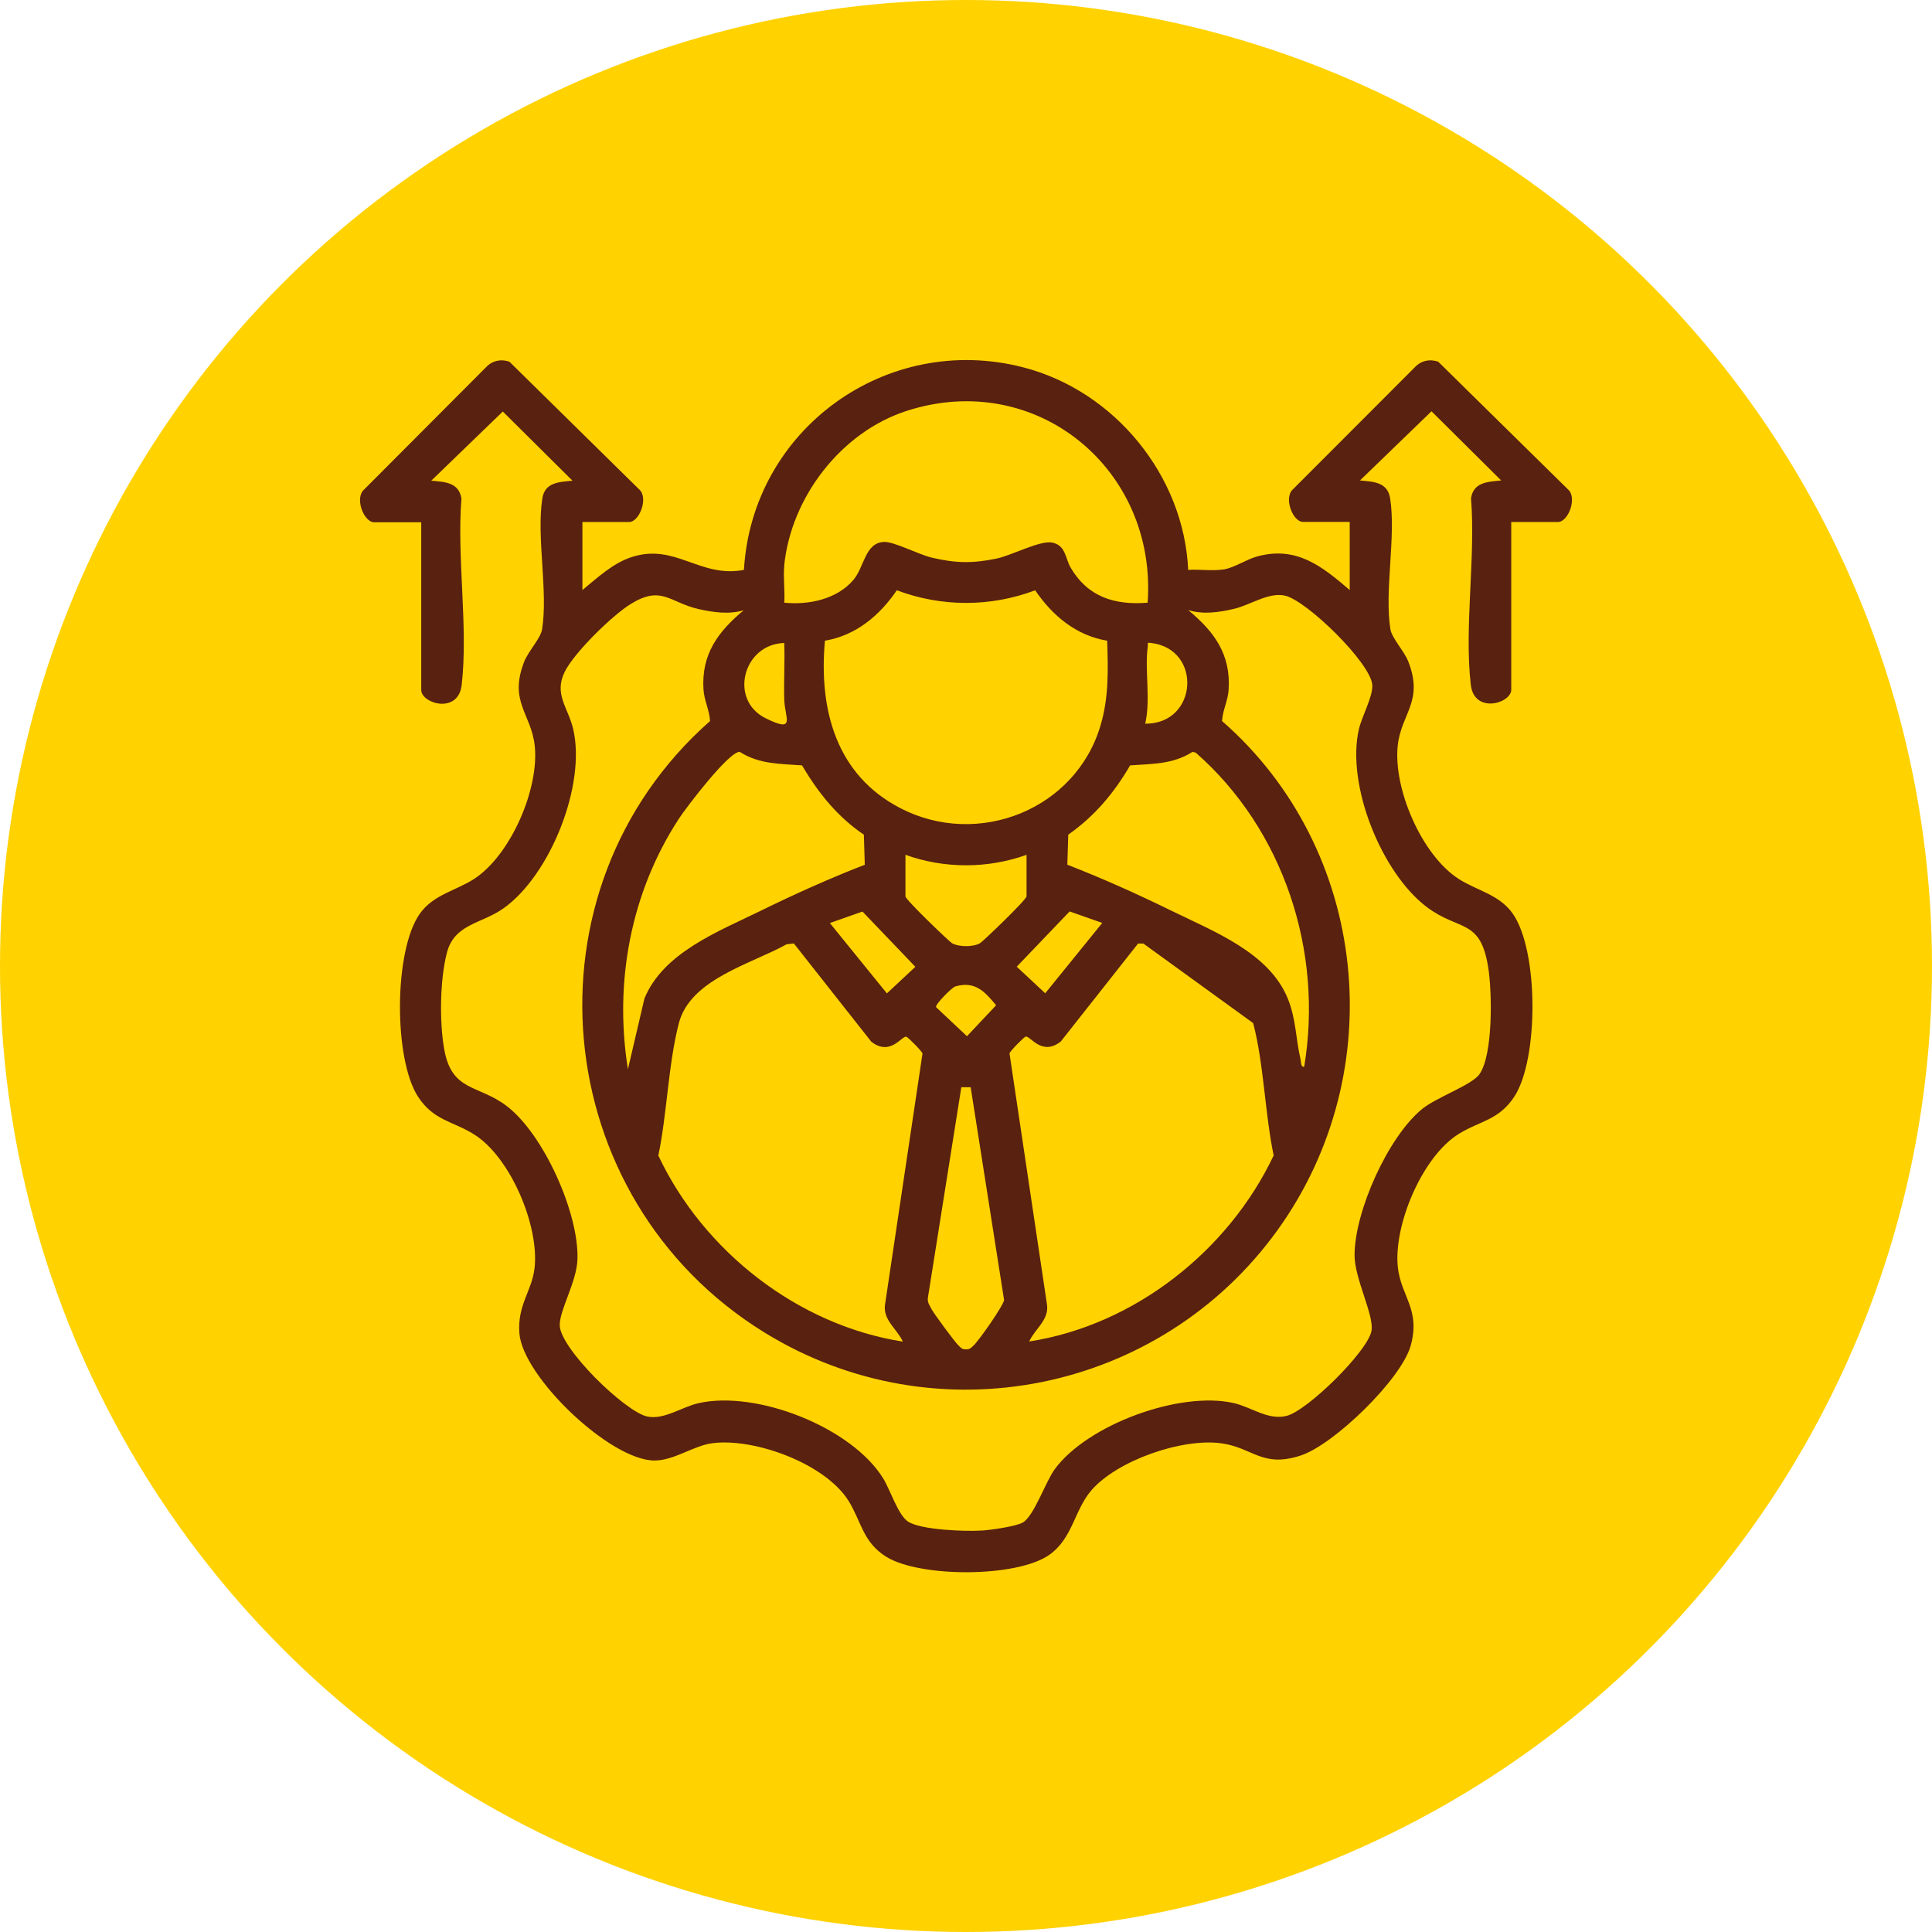 <svg width="220" height="220" viewBox="0 0 220 220" fill="none" xmlns="http://www.w3.org/2000/svg">
<circle cx="110" cy="110" r="110" fill="#FFD200"/>
<g clip-path="url(#clip0_730_3930)">
<path d="M66.32 59.43V67.189C68.039 65.787 69.757 64.148 71.909 63.441C76.894 61.802 79.675 65.853 84.713 64.896C85.645 48.904 100.942 37.788 116.553 41.839C126.917 44.526 134.815 54.16 135.301 64.896C136.626 64.804 138.095 65.053 139.407 64.83C140.561 64.633 141.939 63.703 143.12 63.375C147.58 62.13 150.493 64.437 153.694 67.189V59.43H148.38C147.2 59.43 146.137 56.651 147.239 55.707L161.158 41.773C161.867 41.039 162.824 40.869 163.769 41.184L178.541 55.72C179.643 56.651 178.594 59.443 177.4 59.443H172.087V78.541C172.087 80.088 167.875 81.346 167.482 77.977C166.721 71.436 168.046 63.441 167.508 56.742C167.797 54.881 169.423 54.868 170.945 54.711L163.008 46.833L154.861 54.711C156.383 54.855 157.997 54.881 158.298 56.742C158.981 61.134 157.629 67.281 158.325 71.646C158.495 72.669 159.899 74.137 160.371 75.343C162.129 79.878 159.571 81.228 159.164 84.872C158.626 89.775 161.88 97.364 166.091 100.077C168.164 101.414 170.696 101.847 172.231 103.997C175.222 108.178 175.222 120.578 172.454 124.851C170.683 127.578 168.505 127.63 166.104 129.124C161.932 131.72 158.653 139.545 159.177 144.33C159.545 147.633 161.788 149.127 160.634 153.243C159.558 157.07 151.909 164.49 148.131 165.735C143.749 167.177 142.687 164.87 139.131 164.358C134.671 163.716 127.206 166.285 124.254 169.733C122.313 172.013 122.155 175.159 119.492 177.047C115.779 179.668 104.733 179.642 100.915 177.27C98.239 175.592 98.095 173.272 96.638 170.925C94.002 166.679 85.986 163.742 81.171 164.332C78.993 164.594 76.789 166.311 74.533 166.311C69.482 166.311 59.525 156.769 59.144 151.827C58.895 148.577 60.587 147.004 60.876 144.356C61.401 139.571 58.134 131.746 53.949 129.151C51.535 127.656 49.357 127.591 47.599 124.877C44.818 120.604 44.831 108.204 47.822 104.023C49.357 101.873 51.876 101.44 53.962 100.103C58.16 97.39 61.427 89.801 60.889 84.898C60.482 81.254 57.924 79.904 59.682 75.369C60.154 74.163 61.558 72.695 61.728 71.672C62.424 67.308 61.073 61.16 61.755 56.769C62.043 54.907 63.67 54.894 65.192 54.737L57.255 46.859L49.108 54.737C50.63 54.881 52.243 54.907 52.545 56.769C52.007 63.467 53.332 71.463 52.571 78.004C52.178 81.372 47.967 80.114 47.967 78.567V59.469H42.601C41.42 59.469 40.358 56.69 41.459 55.746L55.392 41.773C56.1 41.039 57.058 40.869 58.003 41.184L72.775 55.72C73.877 56.651 72.827 59.443 71.633 59.443H66.32V59.43ZM89.305 64.463C89.174 65.787 89.397 67.281 89.305 68.631C92.086 68.907 95.3 68.251 97.189 66.023C98.436 64.555 98.488 61.802 100.666 61.71C101.821 61.671 104.602 63.139 106.084 63.493C108.787 64.135 110.728 64.175 113.457 63.611C115.228 63.244 118.456 61.488 119.846 61.789C121.368 62.117 121.302 63.572 121.906 64.62C123.848 67.963 126.917 68.933 130.683 68.631C131.772 53.439 118.01 42.009 103.224 46.794C95.746 49.219 90.04 56.677 89.292 64.463H89.305ZM126.065 72.957C122.536 72.367 119.833 70.1 117.878 67.216C112.788 69.143 107.213 69.129 102.122 67.216C100.168 70.086 97.465 72.367 93.936 72.957C93.228 80.756 95.182 88.228 102.529 92.029C111.371 96.604 122.483 92.199 125.317 82.618C126.275 79.406 126.183 76.273 126.078 72.957H126.065ZM84.713 69.483C83.021 69.995 81.224 69.733 79.531 69.352C76.225 68.592 75.333 66.6 71.804 68.789C69.705 70.086 65.376 74.32 64.3 76.509C63.054 79.065 64.68 80.533 65.271 83.024C66.753 89.368 62.673 99.645 57.334 103.433C54.828 105.216 51.758 105.176 50.892 108.479C50.092 111.52 50.026 116.423 50.59 119.516C51.456 124.327 54.434 123.475 57.675 125.926C61.899 129.124 65.94 138.156 65.756 143.412C65.664 145.981 63.736 149.114 63.736 150.883C63.736 153.518 71.187 160.78 73.719 161.304C75.622 161.698 77.668 160.203 79.531 159.784C86.143 158.276 96.98 162.523 100.574 168.356C101.361 169.628 102.28 172.551 103.408 173.272C104.89 174.229 110.02 174.412 111.87 174.281C112.88 174.216 115.622 173.822 116.435 173.39C117.721 172.708 119.033 168.776 120.109 167.295C123.848 162.209 134.356 158.368 140.483 159.771C142.516 160.229 144.392 161.763 146.517 161.226C148.879 160.623 155.622 154.003 156.16 151.618C156.554 149.848 154.205 145.601 154.245 142.848C154.297 137.88 158.023 129.544 161.88 126.332C163.559 124.93 167.6 123.58 168.479 122.308C170.04 120.054 169.909 112.897 169.463 110.144C168.571 104.56 166.196 106.068 162.51 103.315C157.301 99.409 153.274 89.355 154.743 83.024C155.084 81.556 156.357 79.288 156.265 77.99C156.081 75.474 148.748 68.33 146.294 67.819C144.392 67.425 142.346 68.92 140.483 69.339C138.79 69.733 136.993 69.995 135.301 69.47C138.252 71.908 140.168 74.491 139.905 78.528C139.827 79.826 139.223 80.861 139.158 82.106C155.884 96.722 158.456 122.059 145.468 140.083C132.113 158.617 106.609 163.808 87.035 151.722C62.306 136.465 59.026 101.362 80.856 82.106C80.791 80.861 80.2 79.826 80.108 78.528C79.846 74.491 81.775 71.908 84.713 69.47V69.483ZM89.305 73.219C84.621 73.337 82.955 79.708 87.193 81.792C90.669 83.509 89.371 81.766 89.305 79.681C89.239 77.597 89.384 75.356 89.305 73.206V73.219ZM130.407 82.408C136.389 82.46 136.94 73.953 131.116 73.219C130.538 73.141 130.748 73.232 130.696 73.639C130.328 76.326 131.05 79.603 130.407 82.408ZM98.475 98.465L98.37 95.044C95.34 92.999 93.175 90.273 91.325 87.153C88.806 86.969 86.471 87.035 84.241 85.619C83.034 85.514 78.127 91.963 77.301 93.235C71.817 101.637 69.915 111.861 71.502 121.758L73.378 113.723C75.504 108.466 81.853 106.054 86.629 103.708C90.472 101.821 94.5 100.012 98.488 98.465H98.475ZM148.512 121.469C150.702 108.335 146.176 94.48 136.153 85.698L135.786 85.619C133.556 87.048 131.207 86.969 128.689 87.153C126.852 90.312 124.635 92.947 121.644 95.044L121.539 98.465C125.527 100.012 129.541 101.821 133.398 103.708C138.174 106.054 144.523 108.466 146.649 113.723C147.593 116.069 147.541 118.245 148.092 120.617C148.17 120.932 148.092 121.548 148.525 121.469H148.512ZM116.908 97.338C112.473 98.924 107.554 98.937 103.106 97.338V102.07C103.106 102.45 108.078 107.208 108.406 107.405C109.194 107.85 110.833 107.85 111.594 107.405C111.922 107.221 116.894 102.45 116.894 102.07V97.338H116.908ZM94.487 105.098L100.994 113.12L104.234 110.092L98.213 103.8L94.487 105.111V105.098ZM125.527 105.098L121.801 103.787L115.779 110.079L119.02 113.107L125.527 105.084V105.098ZM90.407 107.431L89.58 107.523C85.553 109.777 78.613 111.481 77.301 116.515C76.094 121.168 75.963 126.804 74.966 131.589C80.095 142.455 90.827 150.897 102.805 152.771C102.175 151.342 100.561 150.359 100.771 148.616L105.048 119.962C104.969 119.687 103.382 118.088 103.198 118.048C102.673 117.956 101.361 120.316 99.21 118.612L90.407 107.444V107.431ZM130.197 107.444H129.594L120.791 118.599C118.639 120.303 117.327 117.943 116.803 118.035C116.606 118.074 115.032 119.674 114.953 119.949L119.23 148.603C119.44 150.346 117.826 151.342 117.196 152.758C129.187 150.897 139.879 142.442 145.035 131.576C144.038 126.804 143.92 121.155 142.7 116.501M108.774 112.333C108.406 112.438 106.517 114.326 106.583 114.679L110.112 117.996L113.431 114.47C112.132 112.91 111.03 111.665 108.761 112.333H108.774ZM110.545 123.803H109.469L105.664 147.751C105.573 148.314 105.861 148.642 106.084 149.088C106.307 149.533 108.787 152.902 109.141 153.204C109.364 153.413 109.521 153.649 109.876 153.649C110.387 153.702 110.545 153.518 110.873 153.204C111.437 152.692 114.284 148.655 114.336 148.026L110.532 123.803H110.545Z" fill="#59210F"/>
</g>
<defs>
<clipPath id="clip0_730_3930">
<rect width="138" height="138" fill="white" transform="translate(41 41)"/>
</clipPath>
</defs>
</svg>
